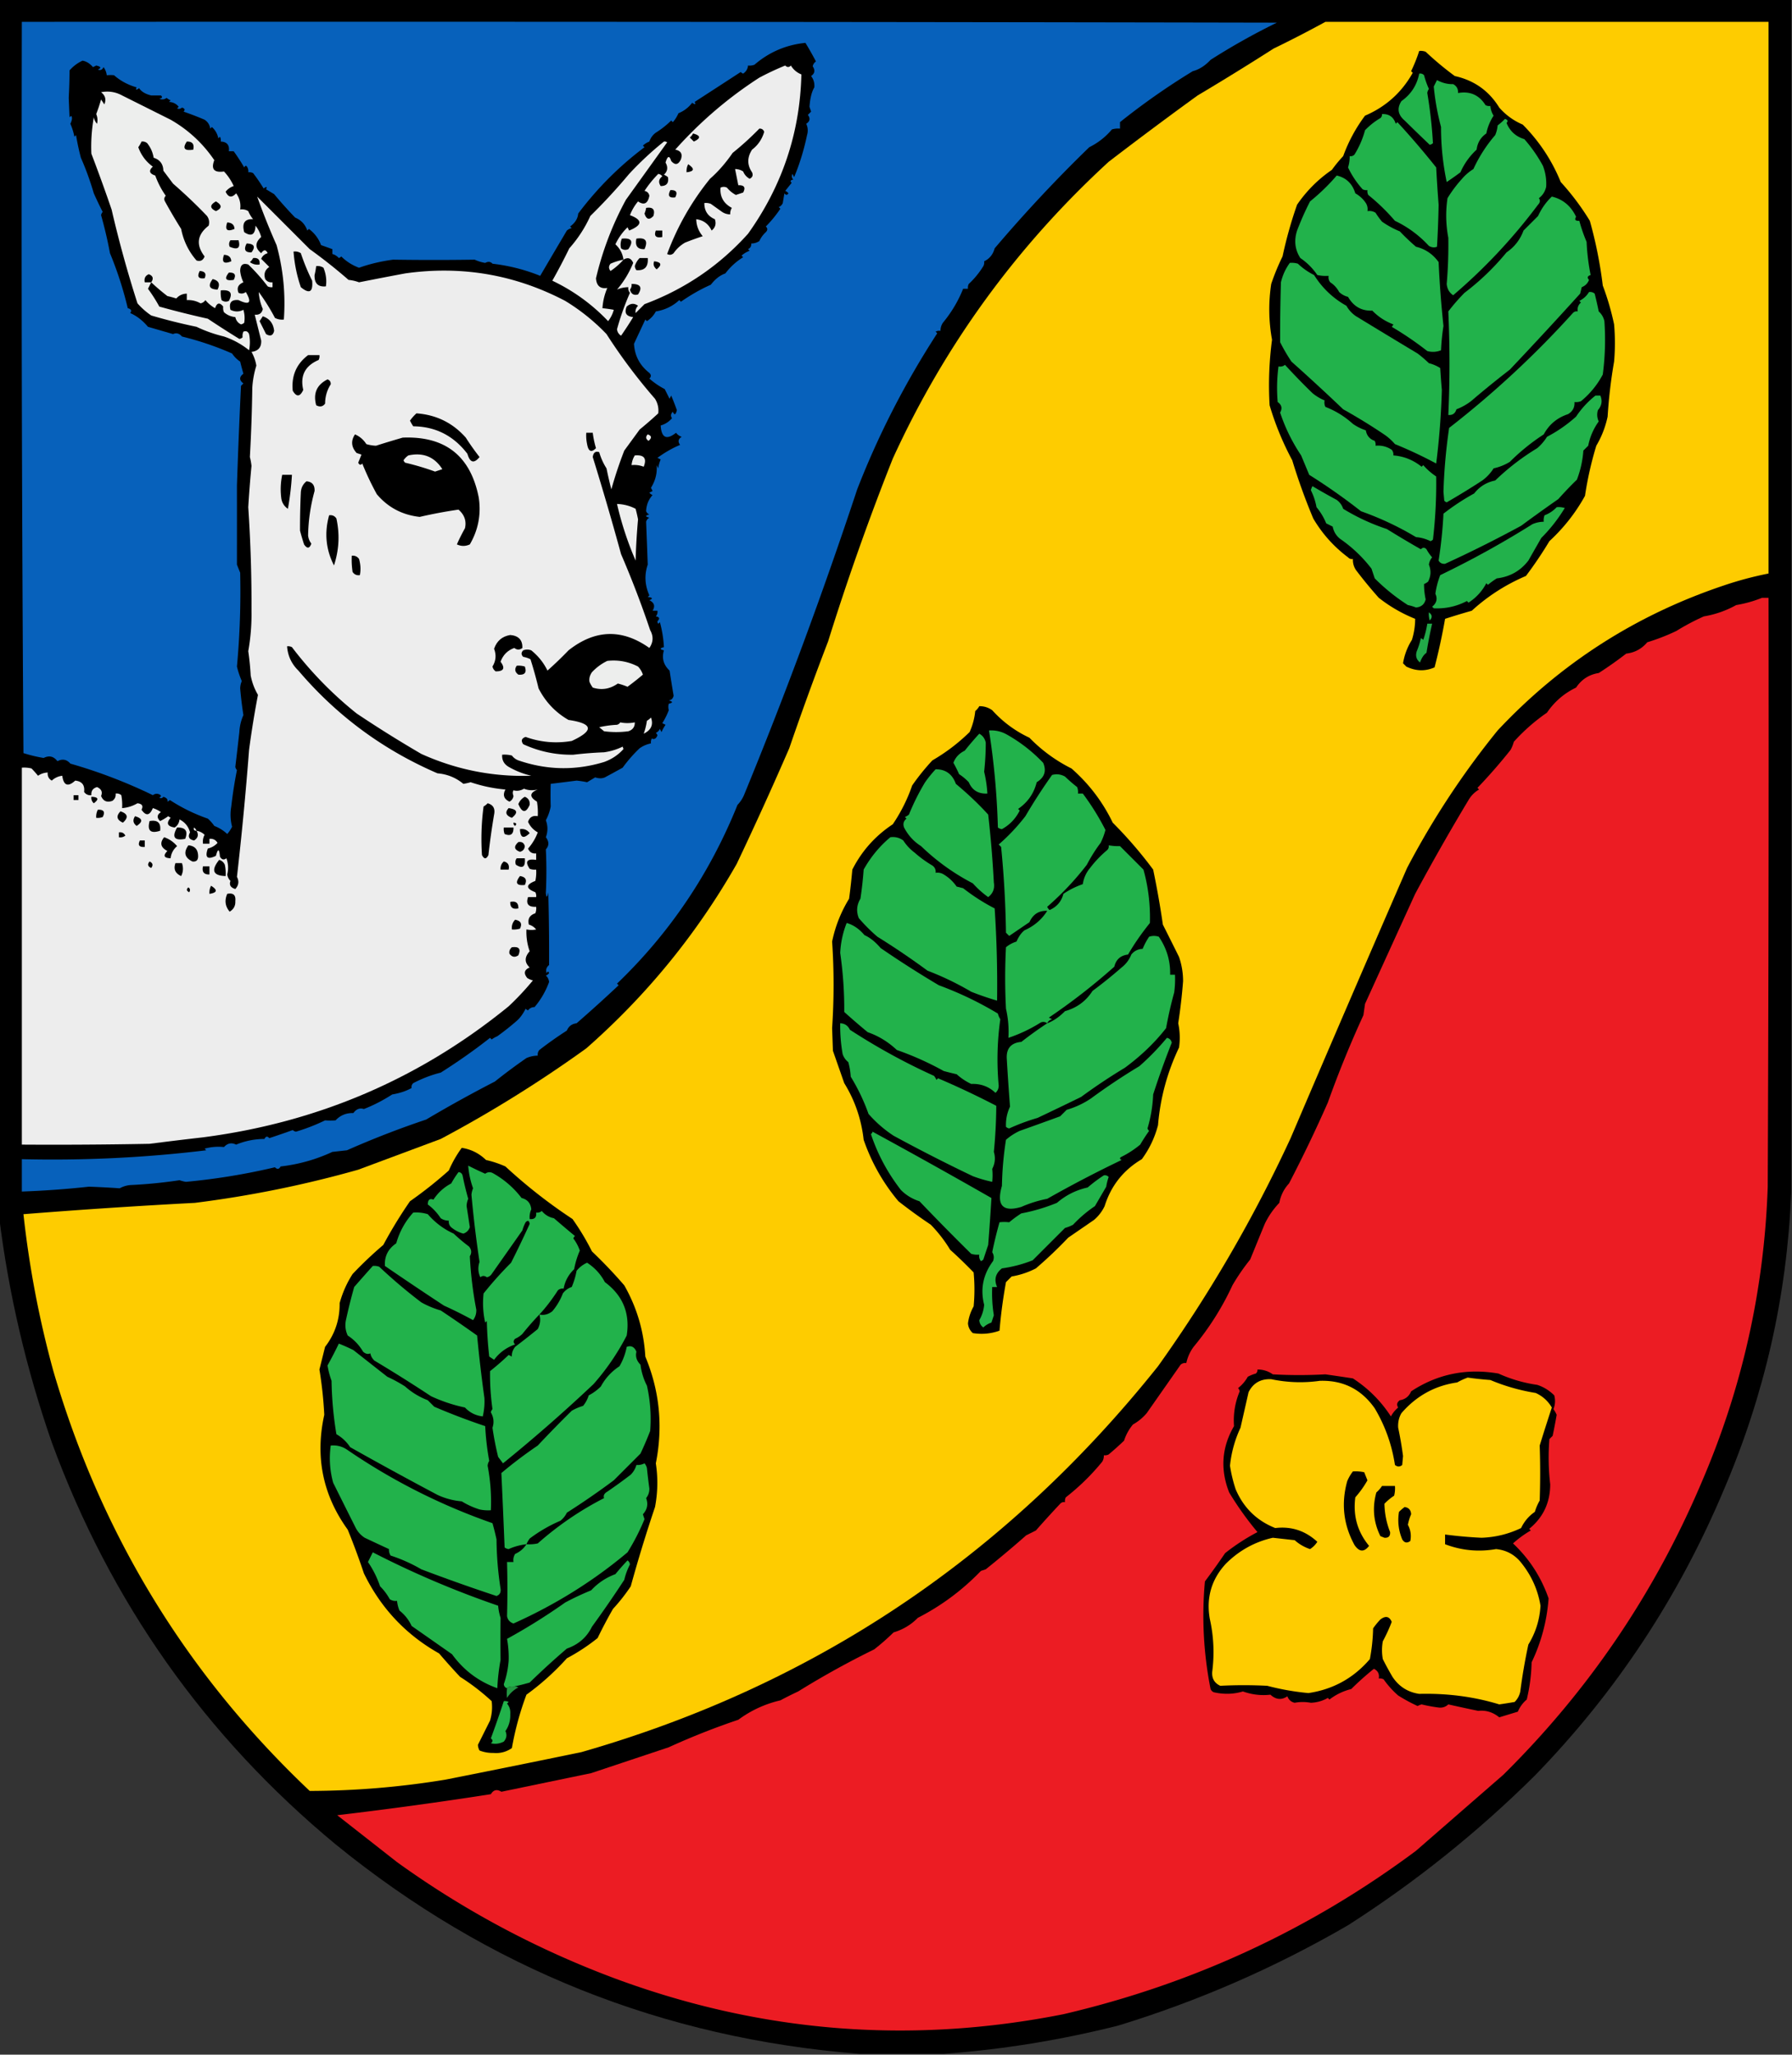 <svg xmlns="http://www.w3.org/2000/svg" width="1108" height="1270" style="shape-rendering:geometricPrecision;text-rendering:geometricPrecision;image-rendering:optimizeQuality;fill-rule:evenodd;clip-rule:evenodd"><rect width="100%" height="100%" fill="#333333" stroke="none"/><path style="opacity:1" d="M-.5-.5h1108v738c-2.61 63.457-16.45 124.457-41.5 183-27.91 66.532-66.913 125.53-117 177-35.325 35.01-73.825 65.85-115.5 92.5-44.903 26.08-92.236 46.75-142 62-35.633 8.99-71.633 14.83-108 17.5h-52c-121.696-9.61-229.696-52.77-324-129.5C126.785 1073.15 68.285 990.315 32 891.5c-15.762-45.332-26.595-91.665-32.5-139V-.5z"/><path style="opacity:1" fill="#0761bb" d="M13.5 13.5c258.667-.167 517.334 0 776 .5a413.3 413.3 0 0 0-41 23c-3.39 3.63-7.056 5.963-11 7a431.108 431.108 0 0 0-45 31.5v4a12.935 12.935 0 0 0-5 .5c-3.862 4.609-8.529 8.275-14 11-20.214 19.567-39.714 40.401-58.5 62.5-1.029 3.796-3.196 6.463-6.5 8a4.934 4.934 0 0 1-.5 3 52.34 52.34 0 0 1-9 11 4.934 4.934 0 0 0-.5 3h-3c-2.999 7.544-7.165 14.544-12.5 21-1.009 1.525-1.509 3.192-1.5 5a4.934 4.934 0 0 0-3 .5l1 1c-19.96 30.761-36.46 62.928-49.5 96.5-21.368 64.515-44.701 127.515-70 189a20.174 20.174 0 0 1-4 6c-17.019 42.307-41.852 79.141-74.5 110.5l1 1a871.547 871.547 0 0 1-26 23.5c-2.91.348-4.91 1.848-6 4.5a235.637 235.637 0 0 0-17 12c-.837 1.011-1.17 2.178-1 3.5-2.427.023-4.76.523-7 1.5a348.103 348.103 0 0 0-19.5 14.5 823.914 823.914 0 0 0-42.5 23.5 567.13 567.13 0 0 0-49 19l-9 1c-10.116 4.711-20.783 7.711-32 9-.921 1.756-2.088 1.923-3.5.5a399.763 399.763 0 0 1-55 9 21.663 21.663 0 0 1-4-1 295.57 295.57 0 0 1-30.5 3 16.767 16.767 0 0 0-6.5 2 532.298 532.298 0 0 0-19-1 562.575 562.575 0 0 1-41.5 3v-20c38.251.912 76.251-.922 114-5.5l-1-1c3.886-1.087 7.886-1.42 12-1 2.162-2.391 4.662-2.891 7.5-1.5 5.585-2.31 11.418-3.477 17.5-3.5.825-1.688 1.825-1.855 3-.5a573.235 573.235 0 0 0 14.5-5 3.943 3.943 0 0 0 2 1 118.208 118.208 0 0 0 18-7c2.211.163 4.378.163 6.5 0 2.911-3.142 6.577-4.642 11-4.5 1.751-2.479 3.918-3.312 6.5-2.5 5.868-2.281 11.702-5.281 17.5-9 4.655-.785 8.655-2.118 12-4-.219-1.175.114-2.175 1-3 5.619-2.925 11.285-5.092 17-6.5 10.931-6.927 21.098-14.094 30.5-21.5l1 1a18.08 18.08 0 0 1 3.5-2 158.38 158.38 0 0 0 12-9.5c1.971-1.686 3.805-4.186 5.5-7.5.414.457.914.791 1.5 1 1.024-1.353 2.357-2.02 4-2 3.859-4.535 6.859-9.701 9-15.5-.175-1.658-.842-2.991-2-4a4.457 4.457 0 0 0 2-1.5c-.346-1.196-.846-1.196-1.5 0-.684-1.979-.184-3.646 1.5-5 .078-14.922-.088-29.922-.5-45-.649 3.437-1.149 3.604-1.5.5.435-9.232.435-18.232 0-27 2.063-2.274 2.063-4.774 0-7.5 1.295-3.486 1.295-6.986 0-10.5a28.843 28.843 0 0 0 3-8.5 225.321 225.321 0 0 1 0-14c4.963-.605 10.296-1.271 16-2 2.148.201 4.314.534 6.5 1l5-3c2.258.753 4.258.753 6 0a776.32 776.32 0 0 0 11-6 85.018 85.018 0 0 1 10.5-12c2.156-1.509 4.49-2.509 7-3a4.934 4.934 0 0 1 .5-3c1.557.705 2.723.039 3.5-2a3.647 3.647 0 0 0-1-1.5c1.167-.5 2-1.333 2.5-2.5l1 2a29.517 29.517 0 0 1 2.5-4.5l-2-1a44.377 44.377 0 0 0 4-8c-.335-1.503-.335-2.836 0-4 2.667-.667 2.667-1.333 0-2 1.68-.347 2.68-1.347 3-3a982.905 982.905 0 0 1-2.5-15.5c-3.755-3.525-4.921-7.692-3.5-12.5-2.667-.667-2.667-1.333 0-2-.252-5.073-1.085-10.239-2.5-15.5-.889 1.388-1.389 1.222-1.5-.5 1.641-1.646 1.307-2.646-1-3 .837-1.011 1.17-2.178 1-3.5h-3c1.717-2.816 1.051-4.983-2-6.5 2.378-.974 2.044-1.641-1-2l1-1c-2.818-6.323-3.152-12.656-1-19-.307-8.556-.64-17.389-1-26.5.318-1.147.984-1.981 2-2.5-2.667-.667-2.667-1.333 0-2-.928-.388-1.595-1.055-2-2 .156-3.918 1.49-7.251 4-10a4.457 4.457 0 0 1-2-1.5l2-1-1-2c2.755-4.402 3.922-9.069 3.5-14l1 2a20.431 20.431 0 0 1 1.5-5.5l-2-1c4.592-3.363 9.259-6.03 14-8-1.491-2.022-1.158-3.688 1-5a6.978 6.978 0 0 1-3.5-2.5c-5.866 4.653-9.032 3.153-9.5-4.5 2.784-.801 5.117-2.301 7-4.5-.96-1.312-.794-2.646.5-4 .984 2.295 1.817 1.961 2.5-1a147.393 147.393 0 0 0-3.5-9l-1 2-3-6a46.578 46.578 0 0 1-9.5-6.5c1.211-1.113 1.211-2.28 0-3.5-5.921-4.63-9.087-10.63-9.5-18 2.511-5.35 4.844-10.35 7-15l1 1a15.855 15.855 0 0 0 5.5-6c5.637-.92 10.471-3.254 14.5-7l1 1c6.31-4.374 12.477-7.874 18.5-10.5 2.696-3.52 5.696-5.853 9-7a39.46 39.46 0 0 1 11-10l-1-1a15.454 15.454 0 0 1 5-3l-1-1c1.473-.71 2.14-1.876 2-3.5 1.808.009 3.475-.491 5-1.5a17.187 17.187 0 0 1 4-5.5c1.211-1.22 1.211-2.387 0-3.5a72.307 72.307 0 0 0 9-11l-1-1c1.167-.5 2-1.333 2.5-2.5l1-6c.893 1.211 1.726 1.211 2.5 0a4.457 4.457 0 0 0-2-1.5l4-5c-1.134-1.016-.801-1.683 1-2-1.017-1.049-1.184-2.216-.5-3.5l1 2c3.382-8.042 6.048-16.709 8-26 .711-2.4.544-4.732-.5-7 2.313-1.471 2.647-3.304 1-5.5l2-2-1-3c.392-5.298 1.392-9.298 3-12 .226-2.67-.441-5.004-2-7 2.297-1.58 2.631-3.58 1-6 .259-1.261.926-2.261 2-3a194.495 194.495 0 0 0-6.5-11.5c-11.927 1.197-22.427 5.697-31.5 13.5a8.435 8.435 0 0 1-4 .5c-.179 2.106-1.179 3.772-3 5a3.646 3.646 0 0 1-1.5-1A9689.362 9689.362 0 0 1 429.5 63c.84 1.666.34 1.833-1.5.5-2.29 2.967-5.124 5.133-8.5 6.5-1.015 2.265-2.182 4.099-3.5 5.5l-1-1a54.128 54.128 0 0 1-9.5 7.5c-1.922 1.42-3.255 3.253-4 5.5a12.412 12.412 0 0 0-4 2.5l1 1c-15.521 11.637-29.188 25.304-41 41-.258 3.122-1.925 5.789-5 8l1 1a6.802 6.802 0 0 0-3 1.5 7939.106 7939.106 0 0 0-16.5 28c-9.379-3.804-19.212-6.304-29.5-7.5-1.18-1.317-2.68-1.484-4.5-.5a24.49 24.49 0 0 1-6.5-2c-16.736.249-33.57.249-50.5 0-7.547 1.026-14.547 2.693-21 5-4.21-1.556-7.877-3.889-11-7a3.647 3.647 0 0 1-1.5 1 8.192 8.192 0 0 0-4-2.5v-3a931.177 931.177 0 0 0-7-2.5c-1.449-3.972-3.949-7.306-7.5-10l-1 1c-1.282-3.783-3.782-6.45-7.5-8a261.516 261.516 0 0 1-13-14.5l-5-3c.84-1.666.34-1.833-1.5-.5a103.768 103.768 0 0 0-6.5-9.5 4.934 4.934 0 0 0-3-.5 4.934 4.934 0 0 0-.5-3c-.667-1.333-1.333-1.333-2 0a122.937 122.937 0 0 0-6.5-10h-3c.481-3.85-1.186-5.85-5-6a4.934 4.934 0 0 0-.5-3l-1 1c-.561-2.79-1.894-5.123-4-7l-1 1c-.346-2.348-1.513-4.181-3.5-5.5a197.035 197.035 0 0 0-13-5c1.104-1.131.771-1.965-1-2.5-.951.826-1.951.992-3 .5l1-1c-1.526-1.887-3.526-2.887-6-3l1-1a9.465 9.465 0 0 1-2.5-1.5c-1.388 1.054-2.888 1.22-4.5.5 1.801-.317 2.134-.984 1-2h-6c-3.554-.846-6.054-2.346-7.5-4.5-1.84 1.333-2.34 1.166-1.5-.5-5.3-1.476-9.966-3.976-14-7.5-1.403-.14-2.903-.14-4.5 0-.216-1.884-.883-3.55-2-5-.725 1.658-1.892 2.158-3.5 1.5 2.295-.984 1.961-1.817-1-2.5l-2 1c-2.027-2.324-4.194-3.657-6.5-4-3.06 1.427-5.727 3.427-8 6a339.287 339.287 0 0 1-.5 17l.5 12c1.018-1.206 1.518-.873 1.5 1a10.313 10.313 0 0 1-1 3 37.148 37.148 0 0 1 2.5 8l1-1a161.16 161.16 0 0 0 3 14c3.03 6.817 5.696 14.15 8 22a259.354 259.354 0 0 0 5.5 11.5 3.942 3.942 0 0 0-1 2 258.628 258.628 0 0 1 5.5 23.5c4.529 10.935 8.195 22.268 11 34 2.109.535 2.609 1.535 1.5 3 4.025 1.756 7.692 4.59 11 8.5l15.5 4.5c2.031-.935 3.864-.435 5.5 1.5a188.482 188.482 0 0 1 31 10.5c1.333 2 3 3.667 5 5a167.912 167.912 0 0 0 2 7.5c-2.667 2-2.667 4 0 6l-1.5 1.5a4521.5 4521.5 0 0 0-2.5 61.5c.014 16.309.014 32.642 0 49l2 5c.44 19.552-.227 38.886-2 58a57.386 57.386 0 0 0 3 9c-.616 1.4-.949 2.9-1 4.5a233.163 233.163 0 0 0 2 16.5 29.271 29.271 0 0 0-2.5 10.5c-.806 7.182-1.64 14.349-2.5 21.5a3.943 3.943 0 0 0 1 2 269.241 269.241 0 0 0-3.5 22.5 29.13 29.13 0 0 0 .5 12.5 19.953 19.953 0 0 1-3 4.5 24.901 24.901 0 0 0-8-5 25.513 25.513 0 0 0-4-4.5c-8.206-2.822-16.039-6.656-23.5-11.5a3.647 3.647 0 0 1-1.5 1c.391-1.391-.442-2.391-2.5-3-.718.951-1.55 1.117-2.5.5 1.333-.667 1.333-1.333 0-2-1.399-.595-2.732-.428-4 .5a315.336 315.336 0 0 0-51-19.5c-2.239-2.614-4.905-3.114-8-1.5-2.28-3.038-5.113-3.705-8.5-2-4.084-.656-8.25-1.656-12.5-3-1-150.665-1.333-301.332-1-452z"/><path style="opacity:1" fill="#fecc00" d="M819.5 13.5h274v341a217.562 217.562 0 0 0-28 7.5c-54.17 18.221-100.668 48.055-139.5 89.5a511.257 511.257 0 0 0-56 85 25410.516 25410.516 0 0 0-72 167c-23.001 49.689-50.334 96.689-82 141-94.055 117.847-212.888 197.35-356.5 238.5a9573.433 9573.433 0 0 1-84 17 524.316 524.316 0 0 1-84 7C115.402 1035.02 62.57 948.52 33 847.5a619.004 619.004 0 0 1-18.5-97 3947.824 3947.824 0 0 1 106-7 682.248 682.248 0 0 0 101-20.5l51-19a780.972 780.972 0 0 0 90-56c37.413-32.862 68.413-70.862 93-114a2307.229 2307.229 0 0 0 32.5-71.5 1926.72 1926.72 0 0 1 24-66 1597.94 1597.94 0 0 1 40-113c32.032-70.063 76.532-131.229 133.5-183.5a2513.628 2513.628 0 0 1 55-41 1723.259 1723.259 0 0 0 47-29 723.148 723.148 0 0 0 32-16.5z"/><path style="opacity:1" d="M877.5 31.5a8.435 8.435 0 0 1 4 .5 192.275 192.275 0 0 0 18 15c11.976 2.658 21.143 9.158 27.5 19.5A39.808 39.808 0 0 0 941.5 77c10.229 10.304 18.062 22.137 23.5 35.5a155.834 155.834 0 0 1 18 24 265.533 265.533 0 0 1 8 40 164.29 164.29 0 0 1 7 24c.667 7.667.667 15.333 0 23a310.688 310.688 0 0 0-4 34c-1.359 6.416-3.693 12.416-7 18a214.935 214.935 0 0 0-7 31c-5.78 10.459-13.113 19.792-22 28a247.694 247.694 0 0 1-14.5 21.5c-12.436 5.295-23.603 12.461-33.5 21.5a477.678 477.678 0 0 0-16.5 5 384.492 384.492 0 0 1-6.5 30c-5.771 2.549-11.604 2.382-17.5-.5l-2-2a38.506 38.506 0 0 1 5.5-14.5c1.326-4.284 1.992-8.617 2-13a91.099 91.099 0 0 1-22.5-13 284.272 284.272 0 0 1-14-17c-1.446-2.118-2.113-4.451-2-7-1.175.219-2.175-.114-3-1-8.785-6.584-15.952-14.584-21.5-24a374.112 374.112 0 0 1-13-36 179.31 179.31 0 0 1-14-34 212.044 212.044 0 0 1 1.5-40.5c-2.093-11.488-2.259-22.988-.5-34.5a140.925 140.925 0 0 1 7-17c2.41-11.185 5.41-21.851 9-32 5.848-8.514 13.014-15.681 21.5-21.5a84.837 84.837 0 0 1 7-8.5 96.425 96.425 0 0 1 13.5-25c12.849-5.503 22.682-14.336 29.5-26.5l-1-1a95.665 95.665 0 0 0 5-12.5z"/><path style="opacity:1" fill="#ededed" d="M385.5 160.5c-.504-3.699-2.17-6.865-5-9.5 1.948-4.072 4.448-7.572 7.5-10.5l1 2c8.276-3.361 8.443-6.528.5-9.5a29.935 29.935 0 0 1 5-8.5c3.725 2.534 6.058 1.368 7-3.5-.32-1.653-1.32-2.653-3-3a65.45 65.45 0 0 1 8.5-10.5c1.059.13 1.892.63 2.5 1.5-2.198 1.67-2.532 3.67-1 6 3.635.025 5.135-1.809 4.5-5.5a9.454 9.454 0 0 0-2.5-1.5c2.316-2.152 2.65-4.652 1-7.5 1.23-4.215 2.397-4.548 3.5-1 2.402 2.758 4.402 2.425 6-1 1.163-3.327-.003-5.327-3.5-6 15.421-17.268 32.754-32.101 52-44.5a174.747 174.747 0 0 1 16-7.5c1.22 1.211 2.387 1.211 3.5 0 1.555 2.555 3.722 4.388 6.5 5.5-.863 36.089-11.863 68.922-33 98.5-17.734 19.708-39.068 34.208-64 43.5l-5.5 5.5c-.265-1.663.235-3.163 1.5-4.5-2.342-1.745-4.675-1.579-7 .5-1.636 3.885-.303 6.052 4 6.5a208.709 208.709 0 0 1-7.5 11.5c-1.464-.959-2.297-2.292-2.5-4a164.223 164.223 0 0 1 8-22.5c-.837-1.011-1.17-2.178-1-3.5-2.585.068-4.918.568-7 1.5 4.209-4.908 7.542-10.408 10-16.5-1.295-2.987-3.295-3.654-6-2z"/><path style="opacity:1" fill="#22b24b" d="M877.5 45.5c1.175-.219 2.175.114 3 1a55.03 55.03 0 0 0 3 8.5 4.932 4.932 0 0 0-1 2.5 283.729 283.729 0 0 1 3.5 31 3.942 3.942 0 0 1-2 1 1246.564 1246.564 0 0 1-15.5-15c-4.176-3.532-4.843-7.532-2-12 5.935-4.204 9.601-9.87 11-17zM888.5 49.5c3.261 1.778 6.594 2.61 10 2.5 2.177 1.186 3.177 3.02 3 5.5 7.422-1.286 13.089 1.214 17 7.5.948.483 1.948.65 3 .5a13.142 13.142 0 0 0 2 6 30.95 30.95 0 0 0-4.5 11c-3.474 2.39-5.474 5.723-6 10-4.326 3.997-7.66 8.664-10 14a182.103 182.103 0 0 1-8.5 6 162.328 162.328 0 0 1-3.5-34 152.313 152.313 0 0 1-4.5-25l2-4z"/><path style="opacity:1" fill="#edeeed" d="m93.5 174.5-2 4a94.037 94.037 0 0 1 7 11 577.03 577.03 0 0 0 30 7.5 597.004 597.004 0 0 0 19.5 12.5 3.943 3.943 0 0 0 2-1c-.148-1.325.018-2.492.5-3.5 1.608-.658 2.775-.158 3.5 1.5a25.238 25.238 0 0 1 0 10 50.326 50.326 0 0 0-15.5-8.5 85.7 85.7 0 0 1-17-6 352.951 352.951 0 0 1-28-7 45.24 45.24 0 0 1-8.5-7.5 716.559 716.559 0 0 1-16-58A1047.256 1047.256 0 0 0 56.5 95c-.333-7.25.167-14.75 1.5-22.5.29 1.544.956 2.877 2 4 .498-2.027.331-4.027-.5-6a113.069 113.069 0 0 0 3-9l2 3c1.299-2.934.632-5.434-2-7.5 4.572-.887 8.905-.22 13 2l30 15c10.908 6.24 19.908 14.573 27 25-2.136 5.544-.136 7.877 6 7a33.016 33.016 0 0 1 6 9c-2.055.687-3.721 1.854-5 3.5 1.663 3.581 3.829 3.914 6.5 1 2.164 2.947 2.998 6.281 2.5 10 1.788-.285 3.455.048 5 1a18.924 18.924 0 0 0 3 5c-5.175-.266-7.009 2.401-5.5 8 4.417 2.953 6.75 1.62 7-4a19.215 19.215 0 0 1 3.5 7c-3.908 3.462-3.908 6.795 0 10 1.573-2.336 2.906-2.336 4 0-1.935.568-3.268 1.735-4 3.5l5 5c-2.704 1.829-3.537 4.329-2.5 7.5 1.11 1.537 2.61 2.203 4.5 2v3a4.934 4.934 0 0 1-3-.5 115.634 115.634 0 0 0-12-13.5c-3.285-1.072-4.951.262-5 4 .261 2.45.928 4.783 2 7-3.244 1.345-4.244 3.512-3 6.5 1.612.72 3.112.554 4.5-.5 3.869 6.63 2.369 8.297-4.5 5-4.408-.423-6.075 1.577-5 6 2.667 1.333 5.333 1.333 8 0 .763 2.641.93 5.308.5 8a3.943 3.943 0 0 1-2 1c-1.867-.877-3.034-2.377-3.5-4.5-2.677-.249-5.01-1.249-7-3-.482-1.008-.648-2.175-.5-3.5-2.19-2.749-3.857-2.415-5 1a21.53 21.53 0 0 1-6-5c-.739 1.074-1.739 1.741-3 2-2.639-1.494-5.472-2.161-8.5-2v-4c-2.639.071-4.806 1.071-6.5 3a66.87 66.87 0 0 0-5.5-1.5 132.93 132.93 0 0 1-10-8.5z"/><path style="opacity:1" fill="#22b24b" d="M854.5 70.5c4.328-.178 7.162 1.822 8.5 6l1-1c8.063 8.703 16.063 18.036 24 28 .402 7.673.902 15.34 1.5 23a621.627 621.627 0 0 1-1 26c-1.564.686-3.231.519-5-.5-6.037-6.546-13.037-11.713-21-15.5a124.662 124.662 0 0 0-16.5-16 4.934 4.934 0 0 1-.5-3 4.934 4.934 0 0 1-3-.5c-3.711-4.138-6.711-8.638-9-13.5a21.334 21.334 0 0 0 1-7c1.175.219 2.175-.114 3-1a56.177 56.177 0 0 0 6.5-15c2.876-2.987 6.042-5.487 9.5-7.5.752-.67 1.086-1.504 1-2.5zM930.5 73.5c1.733.508 2.066 1.341 1 2.5 2.091 5.093 5.758 8.426 11 10a89.576 89.576 0 0 1 11.5 16.5c1.622 4.221 2.288 8.554 2 13-.683 2.924-2.183 5.258-4.5 7 .96 1.312.794 2.646-.5 4-15.503 20.715-33.003 39.381-52.5 56-2.395-1.623-3.728-3.956-4-7a281.062 281.062 0 0 0 1-28.5c-1.554-8.237-1.72-16.403-.5-24.5a78.861 78.861 0 0 1 9-12 29.964 29.964 0 0 1 7-6c3.548-7.694 8.048-14.694 13.5-21a20.204 20.204 0 0 0 1.5-6 32.58 32.58 0 0 0 4.5-4z"/><path style="opacity:1" d="M469.5 79.5c1.495-.085 2.495.582 3 2-1.33 4.548-3.83 8.214-7.5 11-3.092 4.834-3.092 9.5 0 14 .783 1.819.283 3.152-1.5 4-1.861-1.028-3.195-2.528-4-4.5-1.525-1.009-3.192-1.509-5-1.5l2 10c3.661-.15 4.661 1.35 3 4.5l-4.5 1.5a17.712 17.712 0 0 1-5.5-4.5c-1.333-.667-2.667-.667-4 0-.458 5.574 1.876 9.74 7 12.5a6.846 6.846 0 0 0-1 4c-1.808.009-3.475-.491-5-1.5l-7-5a8.43 8.43 0 0 0-4-.5c-.056 4.778 2.111 8.111 6.5 10 .969 2.828.303 5.162-2 7-1.922-4.097-5.088-6.43-9.5-7 .076 3.933 1.409 7.433 4 10.5a176.398 176.398 0 0 0-11 4c-2.837 1.672-5.17 3.839-7 6.5-1.223 1.114-2.556 1.281-4 .5 6.277-16.947 15.111-32.447 26.5-46.5 4.997-4.375 9.663-9.709 14-16a179.74 179.74 0 0 0 16.5-15zM428.5 82.5c4.802 1.286 4.969 2.953.5 5l-2.5-2.5c.881-.708 1.547-1.542 2-2.5zM87.5 87.5c1.322-.17 2.489.163 3.5 1 2.122 2.637 3.455 5.637 4 9 3.895 1.23 5.895 3.897 6 8l6 8c7.655 6.671 14.655 13.338 21 20 1.301 1.865 1.635 3.865 1 6-7.133 5.525-7.966 11.858-2.5 19-.927 2.446-2.594 3.279-5 2.5-4.874-5.597-8.041-12.097-9.5-19.5a342.744 342.744 0 0 1-10-17c-.684-1.284-.517-2.451.5-3.5a51.37 51.37 0 0 1-6.5-12.5c-3.69-1.175-4.19-3.008-1.5-5.5-4.188-3.014-7.188-7.014-9-12a18.492 18.492 0 0 0 2-3.5zM115.5 87.5c3.41-.116 4.744 1.55 4 5-5.479.89-6.812-.777-4-5z"/><path style="opacity:1" fill="#edeeed" d="M410.5 87.5a2.427 2.427 0 0 1 2 .5c-8.492 11.827-16.992 23.661-25.5 35.5a194.41 194.41 0 0 0-18.5 48.5c.313 4.661 2.646 6.661 7 6a37.543 37.543 0 0 0-3 12.5c2.637.273 4.97.606 7 1a19.215 19.215 0 0 1-3.5 7c-9.961-10.462-21.461-18.796-34.5-25a359.335 359.335 0 0 0 10.5-20 79.019 79.019 0 0 0 13-20 360.836 360.836 0 0 0 24-26c6.762-7.267 13.928-13.934 21.5-20z"/><path style="opacity:1" d="M425.5 101.5c4.172 2.785 3.839 4.452-1 5-.134-1.792.199-3.458 1-5z"/><path style="opacity:1" fill="#22b24b" d="M826.5 108.5c5.842 1.337 9.675 5.003 11.5 11 2.67 1.505 4.836 3.505 6.5 6 .952 1.545 1.285 3.212 1 5 1.788-.285 3.455.048 5 1a51.064 51.064 0 0 0 4 5.5 55.374 55.374 0 0 0 11 6 135.23 135.23 0 0 0 10 9.5c5.828 1.444 10.495 4.611 14 9.5a657.467 657.467 0 0 0 3 39.5 132.136 132.136 0 0 0-1.5 15c-2.737 1.11-5.571 1.277-8.5.5a201.467 201.467 0 0 0-22-15 3.647 3.647 0 0 0 1-1.5 34.92 34.92 0 0 1-13-8.5c-6.592.278-11.592-2.556-15-8.5-2.114-.534-3.948-1.534-5.5-3a15.855 15.855 0 0 0-5.5-6c-.929-1.189-1.262-2.522-1-4a24.935 24.935 0 0 1-7-.5 39.314 39.314 0 0 0-10.5-10.5c-3.341-5.204-4.008-10.871-2-17a175.758 175.758 0 0 1 8-18c6.057-4.892 11.557-10.226 16.5-16z"/><path style="opacity:1" d="M414.5 117.5c3.661-.15 4.661 1.35 3 4.5-3.832.514-4.832-.986-3-4.5z"/><path style="opacity:1" fill="#ededed" d="M121.5 513.5c1.923.295 3.59 1.128 5 2.5-.906 1.699-1.239 3.533-1 5.5h4v-3c2.216-.225 3.883.608 5 2.5-1.589 1.745-3.589 2.912-6 3.5-1.934 5.567-.268 7.067 5 4.5 1.239-4.665 2.072-4.498 2.5.5 1.079 1.894 2.413 2.227 4 1 1.19 3.349 1.357 6.682.5 10a6.895 6.895 0 0 0 2 4c-.912 2.488.088 4.155 3 5 2.092-2.289 2.426-4.789 1-7.5 2.934-25.495 5.434-51.662 7.5-78.5a602.687 602.687 0 0 1 5.5-34c-2.181-3.706-3.681-7.706-4.5-12-.271-5.03-.771-10.03-1.5-15a129.103 129.103 0 0 0 2-25 892.582 892.582 0 0 0-2-64 702.647 702.647 0 0 1 2-25.5 36.861 36.861 0 0 0-1-5.5c.8-14.308 1.3-28.641 1.5-43a58.46 58.46 0 0 1 2.5-13.5 25.89 25.89 0 0 0-3-8.5c4.187-.517 6.187-2.851 6-7a10680.8 10680.8 0 0 1-4-16c2.733.304 4.399-.863 5-3.5-1.482-3.425-2.316-6.925-2.5-10.5a125.977 125.977 0 0 1 10 16c1.699.906 3.533 1.239 5.5 1 1.137-15.627-.363-30.96-4.5-46a427.026 427.026 0 0 1-12-30l32.5 32.5a327.51 327.51 0 0 1 24 19 26.67 26.67 0 0 1 6.5 1.5 2444.58 2444.58 0 0 1 28.5-5.5c34.968-4.938 67.968.729 99 17a125.256 125.256 0 0 1 25.5 20.5 341.43 341.43 0 0 0 30 40c1.721 2.815 2.388 5.815 2 9a257.432 257.432 0 0 1-11.5 10l-9.5 13a252.92 252.92 0 0 0-8 24 269.937 269.937 0 0 1-3-13 37.653 37.653 0 0 1-4.5-10c-2.265-.781-3.599.219-4 3a1868.04 1868.04 0 0 1 17.5 60 609.669 609.669 0 0 1 18 47c2.13 3.774 1.963 7.441-.5 11-16.908-11.968-33.575-11.468-50 1.5a230.674 230.674 0 0 1-13 12.5c-2.374-4.88-5.707-9.047-10-12.5-1.667-.667-3.333-.667-5 0-1.333 1.333-1.333 2.667 0 4 1.601.273 3.101.773 4.5 1.5a259.611 259.611 0 0 1 5 18c4.284 8.37 10.45 14.87 18.5 19.5 15.27 2.222 15.936 6.556 2 13-9.742 1.658-19.242.824-28.5-2.5-2.5.833-3 2.333-1.5 4.5 9.82 4.514 20.154 6.68 31 6.5a237.946 237.946 0 0 1 19-1.5 38.354 38.354 0 0 0 11.5-3.5l.5 1.5c-3.282 3.648-7.282 6.315-12 8-17.701 5.391-35.367 5.057-53-1a8.905 8.905 0 0 1-4-3 18.453 18.453 0 0 0-6-.5c-.231 3.285 1.103 5.785 4 7.5a51.347 51.347 0 0 0 14 5.5c-23.66.777-46.326-3.723-68-13.5a753.589 753.589 0 0 1-40-25 232.91 232.91 0 0 1-40-41 4.934 4.934 0 0 0-3-.5c.446 5.892 2.78 10.892 7 15 23.671 27.825 52.338 48.992 86 63.5 6.059.516 11.393 2.683 16 6.5a35.193 35.193 0 0 0 4.5-1 91.885 91.885 0 0 0 21.5 4.5c-1.788 3.406-.955 5.906 2.5 7.5 1.397-.726 2.231-1.893 2.5-3.5-.579-1.446-.579-2.613 0-3.5 2.14.606 4.307.273 6.5-1 2.58 1.068 5.413 1.235 8.5.5-5.134 2.061-5.301 4.561-.5 7.5.498 2.982.665 5.982.5 9-3.071-.575-5.071.591-6 3.5 1.301 2.816 3.301 4.983 6 6.5a31.68 31.68 0 0 1-6 10c.921 2.256 2.588 3.256 5 3v4c-5.709-.822-7.043 1.011-4 5.5a8.43 8.43 0 0 0 4 .5 24.935 24.935 0 0 1-.5 7c-6 2.333-6 4.667 0 7 .483.948.649 1.948.5 3h-5c-1.453 4.234.213 6.234 5 6a8.43 8.43 0 0 1-.5 4c-3.528 1.173-4.861 3.506-4 7 1.845.55 3.345 1.55 4.5 3-1.826.42-3.826.42-6 0-.189 4.661.478 9.161 2 13.5-3.265 3.605-3.265 6.939 0 10-3.361 1.426-3.861 3.593-1.5 6.5a11.333 11.333 0 0 0 3.5 1.5 170.272 170.272 0 0 1-15 16c-54.986 44.803-117.986 71.803-189 81a2503.906 2503.906 0 0 0-33 4c-26.331.5-52.665.667-79 .5v-233a18.452 18.452 0 0 1 6 .5 64.489 64.489 0 0 1 4 4.5c1.823-1.247 3.823-1.914 6-2-.21 2.214.624 3.881 2.5 5 1.86-1.701 4.027-2.701 6.5-3 .837 6.088 3.503 7.088 8 3 4.197.426 6.03 2.76 5.5 7 1.11 1.537 2.61 2.203 4.5 2-.223-2.614.944-4.281 3.5-5 2.692 1.202 3.526 3.036 2.5 5.5 1.32 3.206 3.653 4.206 7 3 1.537-1.11 2.204-2.61 2-4.5 1.322-.17 2.489.163 3.5 1 .497 2.646.664 5.313.5 8 3.375-.267 6.542-1.267 9.5-3 2.887.344 3.72 1.677 2.5 4 2.728 4.011 5.06 3.677 7-1a16.08 16.08 0 0 1 5 2.5c-2.482 1.594-2.648 3.428-.5 5.5a30.383 30.383 0 0 0 5-3l1.5 1c-2.859 3.298-2.026 5.298 2.5 6 1.755-1.17 2.755-2.837 3-5 3.343 1.672 5.509 4.339 6.5 8-1.478 2.712-.644 4.379 2.5 5 2.465-1.554 2.965-3.554 1.5-6z"/><path style="opacity:1" fill="#22b24b" d="M959.5 121.5c6.826 1.633 11.826 5.799 15 12.5-1.109 1.813-.442 2.646 2 2.5a99.737 99.737 0 0 0 4.5 13 134.258 134.258 0 0 0 2.5 20.5c-1.981.605-2.315 1.605-1 3-.833 2.167-2.333 3.667-4.5 4.5l-1 4a2846.34 2846.34 0 0 1-43.5 47 603.392 603.392 0 0 0-24 19.5 35.983 35.983 0 0 1-9 5c-.719 2.556-2.386 3.723-5 3.5.971-20.901.971-42.234 0-64a119.856 119.856 0 0 1 10-11.5c9.579-7.243 18.246-15.577 26-25 4.909-3.351 8.409-7.851 10.5-13.5l9-9c2.131-4.632 4.964-8.632 8.5-12z"/><path style="opacity:1" d="M133.5 124.5c3.884 2.232 3.884 4.232 0 6-3.859-1.822-3.859-3.822 0-6zM399.5 128.5c4.177-.658 5.677 1.008 4.5 5-2.514 2.677-4.347 2.177-5.5-1.5a14.093 14.093 0 0 0 1-3.5zM140.5 137.5c2.872.135 4.372 1.469 4.5 4-4.585 1.913-6.085.579-4.5-4zM405.5 142.5h4v4c-3.94.734-5.273-.599-4-4zM384.5 147.5c6.055-.558 7.388 1.609 4 6.5-1.612.72-3.112.554-4.5-.5-.49-2.045-.323-4.045.5-6zM393.5 147.5c5.658-.821 7.325 1.346 5 6.5-4.306.172-5.973-1.994-5-6.5zM142.5 148.5h5c1.318 4.84-.516 6.174-5.5 4-.579-1.428-.412-2.762.5-4zM152.5 150.5c4.658.153 5.658 1.986 3 5.5-3.963.118-4.963-1.716-3-5.5zM181.5 155.5c1.644-.214 3.144.12 4.5 1a131.883 131.883 0 0 0 7 17c.624 7.071-1.71 8.405-7 4a86.825 86.825 0 0 1-4.5-22zM138.5 157.5c2.872.135 4.372 1.469 4.5 4-4.585 1.913-6.085.579-4.5-4zM156.5 159.5c3-.333 4.333 1 4 4-2.25.319-4.25-.181-6-1.5.881-.708 1.547-1.542 2-2.5zM395.5 159.5h5c.437 5.377-1.897 7.877-7 7.5a4.933 4.933 0 0 1-1-2.5 11.948 11.948 0 0 1 3-5z"/><path style="opacity:1" fill="#edeeed" d="M385.5 160.5a40.549 40.549 0 0 1-8 7c-1.247-1.506-1.247-3.006 0-4.5a37.668 37.668 0 0 1 8-2.5z"/><path style="opacity:1" d="M404.5 161.5c4.461.548 4.961 2.215 1.5 5-1.808-1.533-2.308-3.2-1.5-5z"/><path style="opacity:1" fill="#22b24b" d="M797.5 162.5a12.93 12.93 0 0 1 5 .5 41.552 41.552 0 0 0 10 7c5.082 8.084 11.749 14.418 20 19a18.68 18.68 0 0 0 6 6.5 5945.904 5945.904 0 0 0 38 23 75.918 75.918 0 0 1 7 6 23.411 23.411 0 0 1 7 3c.279 4.599.613 9.099 1 13.5a464.64 464.64 0 0 1-3.5 45.5c-8.099-4.358-16.599-8.358-25.5-12a34.534 34.534 0 0 0-6-5.5 351.09 351.09 0 0 0-26-16 1332.443 1332.443 0 0 0-32-29.5 114.713 114.713 0 0 1-7-12c-.032-12.263.135-24.597.5-37 1.052-4.432 2.885-8.432 5.5-12z"/><path style="opacity:1" d="M195.5 164.5c1.644-.214 3.144.12 4.5 1 1.576 3.831 2.076 7.665 1.5 11.5-4.845.491-7.178-1.842-7-7a47.499 47.499 0 0 0 1-5.5zM123.5 167.5c3.264.226 4.264 1.726 3 4.5-3.793.487-4.793-1.013-3-4.5zM141.5 168.5c3.661-.15 4.661 1.35 3 4.5-4.997.787-5.997-.713-3-4.5zM93.5 174.5h-4c-.49-2.448.343-4.115 2.5-5 2.61 1 3.11 2.667 1.5 5zM131.5 172.5c3.764.885 4.764 3.052 3 6.5-5.118-.176-6.118-2.342-3-6.5zM390.5 175.5c5.516-.027 6.849 2.14 4 6.5-2.612.741-4.278-.259-5-3 .837-1.011 1.17-2.178 1-3.5zM136.5 179.5c5.965-.572 7.631 1.595 5 6.5-1.612.72-3.112.554-4.5-.5a18.453 18.453 0 0 1-.5-6z"/><path style="opacity:1" fill="#22b24b" d="M982.5 180.5c1.322-.17 2.489.163 3.5 1a250.94 250.94 0 0 1 2.5 11c1.797 1.631 2.964 3.631 3.5 6a162.756 162.756 0 0 1-1 33c-3.368 6.374-7.868 11.874-13.5 16.5a8.43 8.43 0 0 1-4 .5c.231 3.285-1.103 5.785-4 7.5-6.71 2.218-11.71 6.385-15 12.5a130.16 130.16 0 0 0-21 17 32.473 32.473 0 0 1-10 4 27.393 27.393 0 0 1-7 7.5 467.047 467.047 0 0 1-22 13.5 3.647 3.647 0 0 1-1.5-1l-.5-5.5a342.491 342.491 0 0 1 3.5-39.5c27.671-21.511 53.171-45.177 76.5-71 .825-.886 1.825-1.219 3-1-.322-2.222.345-4.056 2-5.5l-1-1c2.545-1.275 4.545-3.108 6-5.5z"/><path style="opacity:1" d="M162.5 195.5c4.179 1.422 6.512 4.422 7 9-.688 2.927-2.355 3.594-5 2l-4-8a185.977 185.977 0 0 0 2-3zM190.5 219.5h7a4.934 4.934 0 0 1-.5 3c-8.374 3.582-11.54 9.749-9.5 18.5-1.999 4.347-4.166 4.514-6.5.5-.885-9.216 2.281-16.55 9.5-22z"/><path style="opacity:1" fill="#22b24b" d="M794.5 225.5a418.271 418.271 0 0 0 17 17.5 29.828 29.828 0 0 0 7.5 4.5c-.263 1.451-.096 2.784.5 4 6.281 2.436 11.947 5.936 17 10.5a31.041 31.041 0 0 0 8 4c.548 3.265 2.381 5.432 5.5 6.5.483.948.649 1.948.5 3 3.631-.34 6.964.494 10 2.5.837 1.011 1.17 2.178 1 3.5 6.506.498 12.339 2.831 17.5 7l1-1a39.806 39.806 0 0 0 8 7c.187 13.03-.479 26.03-2 39a3.647 3.647 0 0 1-1.5 1c-2.952-1.439-5.952-2.272-9-2.5-10.59-6.379-21.923-11.712-34-16a371.83 371.83 0 0 0-32-22.5c-1.67-4.005-3.336-8.005-5-12-5.567-8.3-9.901-17.134-13-26.5 1.483-2.573.983-4.74-1.5-6.5a100.834 100.834 0 0 1 .5-22c1.599.268 2.932-.066 4-1z"/><path style="opacity:1" d="M202.5 234.5c1.38.462 2.047 1.462 2 3-2.309 3.612-3.476 7.612-3.5 12-1.394 1.902-3.227 2.235-5.5 1-1.992-7.34.341-12.673 7-16z"/><path style="opacity:1" fill="#22b24b" d="M986.5 244.5h3c1.381 3.265.881 6.265-1.5 9-.711 2.399-.544 4.732.5 7-3.256 4.513-5.422 9.513-6.5 15l-3 3a62.196 62.196 0 0 1-4 18c-3.563 3.414-7.396 7.414-11.5 12a1037.31 1037.31 0 0 0-23 16.5 771.904 771.904 0 0 1-47 23.5c-1.819.158-3.152-.509-4-2a274.638 274.638 0 0 0 3-29 143.086 143.086 0 0 1 19-12.5c3.334-4.256 7.667-6.922 13-8a147.174 147.174 0 0 1 26-20 29.964 29.964 0 0 0 6-7 87.617 87.617 0 0 0 18-12.5c3.335-5 7.335-9.333 12-13z"/><path style="opacity:1" d="M257.5 255.5c12.264.882 22.431 5.882 30.5 15a150.853 150.853 0 0 0 8.5 12c-3.416 4.189-5.916 3.522-7.5-2-8.565-11.198-19.731-16.865-33.5-17a26.585 26.585 0 0 1-2-3.5 26.416 26.416 0 0 1 4-4.5zM362.5 267.5h4a56.895 56.895 0 0 0 2 9.5c-2.859 2.93-4.692 2.097-5.5-2.5a24.935 24.935 0 0 1-.5-7z"/><path style="opacity:1" d="M219.5 268.5c2.927 1.257 5.261 3.257 7 6 1.94.595 3.94.928 6 1a636.364 636.364 0 0 1 16.5-5c26.264-1.044 41.93 11.29 47 37 1.567 10.333-.267 20-5.5 29-2.666 1.238-5.332 1.238-8 0 1.368-3.163 3.034-6.496 5-10 1.009-4.469-.324-8.302-4-11.5a295.594 295.594 0 0 0-24 4.5c-10.768-1.187-19.601-5.853-26.5-14a171.2 171.2 0 0 1-9-19c-.914 1.154-1.747.987-2.5-.5l2-5-3-1c-3.312-3.679-3.645-7.513-1-11.5z"/><path style="opacity:1" fill="#edeeed" d="M400.5 268.5c2.47.86 2.637 2.194.5 4-1.768-1.182-1.935-2.515-.5-4zM252.5 281.5c9.116-1.983 16.116.85 21 8.5l-4.5 1.5a160.11 160.11 0 0 0-18.5-5.5 3.647 3.647 0 0 1-1-1.5c.84-1.235 1.84-2.235 3-3zM392.5 281.5c5.735-.496 7.568 1.837 5.5 7-2.381-.935-4.881-1.268-7.5-1 .204-2.185.87-4.185 2-6z"/><path style="opacity:1" d="M174.5 293.5h6a171.068 171.068 0 0 1-2.5 21c-2.148-1.477-3.482-3.477-4-6a42.34 42.34 0 0 1 .5-15zM189.5 297.5c3.504.292 5.171 2.292 5 6-2.513 9.095-3.847 18.262-4 27.5a9.821 9.821 0 0 0 2 5c-1.093 3.12-2.593 3.287-4.5.5a162.154 162.154 0 0 1-2.5-8.5 456.4 456.4 0 0 1 .5-23.5c.133-2.904 1.3-5.238 3.5-7z"/><path style="opacity:1" fill="#22b14b" d="M811.5 300.5a388.2 388.2 0 0 0 15 8.5c1.922 1.42 3.255 3.253 4 5.5a128.955 128.955 0 0 0 27 12.5 645.327 645.327 0 0 0 21 12.5c1.22-1.211 2.387-1.211 3.5 0a26.091 26.091 0 0 0 3.5 5c-1.085 1.284-1.752 2.784-2 4.5 1.44 3.585 1.273 7.085-.5 10.5a9.454 9.454 0 0 1-2.5 1.5c-.03 3.1.303 6.267 1 9.5-.766 3.052-2.766 4.719-6 5a28.043 28.043 0 0 0-5-1.5 120.372 120.372 0 0 1-20.5-16.5l-2-6c-5.487-7.151-11.987-13.318-19.5-18.5-2.394-1.952-3.894-4.452-4.5-7.5l-4-2a37.885 37.885 0 0 0-6-10 38.916 38.916 0 0 0-3.5-10.5c.243-.902.577-1.735 1-2.5z"/><path style="opacity:1" fill="#edeeed" d="M381.5 311.5c4.163.153 7.996 1.153 11.5 3a91.567 91.567 0 0 1 1.5 6.5 416.921 416.921 0 0 0-1.5 25.5 200.63 200.63 0 0 1-11.5-35z"/><path style="opacity:1" fill="#22b14b" d="M962.5 313.5a12.93 12.93 0 0 1 5 .5 97.754 97.754 0 0 1-14.5 18.5 2368.557 2368.557 0 0 0-8 14c-4.901 6.368-11.401 10.035-19.5 11a41.461 41.461 0 0 0-5.5 4l-1-1c-2.62 4.954-6.287 8.954-11 12l-1-1c-6.4 3.353-13.233 4.853-20.5 4.5l-1-1c2.782-2.206 3.449-4.873 2-8a51.308 51.308 0 0 1 3-11.5c19.721-9.52 38.721-20.02 57-31.5a17.758 17.758 0 0 1 7-1.5 8.43 8.43 0 0 1 .5-4c2.928-1.107 5.428-2.774 7.5-5z"/><path style="opacity:1" d="M203.5 318.5c1.951-.273 3.451.393 4.5 2 2.138 9.761 1.638 19.428-1.5 29-5.018-9.843-6.018-20.177-3-31zM217.5 343.5c1.89-.203 3.39.463 4.5 2 .985 3.46 1.152 6.794.5 10-1.951.273-3.451-.393-4.5-2a50.464 50.464 0 0 1-.5-10z"/><path style="opacity:1" fill="#ec1c23" d="M1089.5 369.5h4c.17 121.334 0 242.667-.5 364-2.16 63.64-15.83 124.64-41 183-28.98 68.293-69.811 128.46-122.5 180.5-18 15.67-36 31.33-54 47-65.303 48.64-137.97 82.31-218 101-94.375 18.71-186.708 11.38-277-22-48.399-18.03-93.399-42.03-135-72-12.333-9.67-24.667-19.33-37-29 31.752-3.75 63.419-8.08 95-13 1.611-2.71 3.778-3.21 6.5-1.5 18.497-3.83 36.997-7.67 55.5-11.5 15.994-5.33 31.994-10.66 48-16a446.981 446.981 0 0 1 43-17c7.786-5.76 16.453-9.76 26-12 3.629-1.93 7.295-3.76 11-5.5a540.828 540.828 0 0 1 47-26c4.187-3.26 8.187-6.76 12-10.5 5.833-1.74 10.833-4.74 15-9 14.561-7.459 27.561-17.126 39-29l3-1a692.749 692.749 0 0 0 25-21l6-3a666.357 666.357 0 0 1 15-16.5c.825-.886 1.825-1.219 3-1a4.934 4.934 0 0 1 .5-3 140.473 140.473 0 0 0 22.5-22 6.846 6.846 0 0 0 1-4 4.934 4.934 0 0 0 3-.5 183.72 183.72 0 0 0 9.5-8.5 29.996 29.996 0 0 1 5.5-10 31.122 31.122 0 0 0 8.5-7l21-30c1.011-.837 2.178-1.17 3.5-1 .78-3.627 2.28-6.96 4.5-10 9.685-11.668 17.685-24.334 24-38a128.382 128.382 0 0 1 11-16 6573.553 6573.553 0 0 1 9-22c2.271-4.754 5.271-9.087 9-13 .864-4.607 2.864-8.607 6-12a860.85 860.85 0 0 0 24-50 667.524 667.524 0 0 1 22-54l1-7a95554.03 95554.03 0 0 1 31-68 1399.81 1399.81 0 0 1 33-58c1.614-2.737 3.781-4.903 6.5-6.5l-1-1a333.952 333.952 0 0 0 20.5-23.5 22.981 22.981 0 0 0 2-5 116.196 116.196 0 0 1 20.5-18c4.623-6.791 10.623-11.958 18-15.5 3.394-5.075 8.061-8.075 14-9a238.704 238.704 0 0 0 17-12c5.28-.614 9.61-2.947 13-7 6.2-1.887 12.2-4.22 18-7a142.903 142.903 0 0 1 17-9c7.03-1.179 13.7-3.512 20-7 5.61-.947 10.95-2.447 16-4.5z"/><path style="opacity:1" fill="#22b24b" d="M883.5 378.5c2.103 1.518 2.27 3.185.5 5a12.93 12.93 0 0 1-.5-5z"/><path style="opacity:1" fill="#22aa49" d="M882.5 385.5h3a286.086 286.086 0 0 0-3.5 18c-1.641 1.111-2.975 3.111-4 6-2.27-1.815-2.936-4.148-2-7a45.278 45.278 0 0 0 2.5-8 3.647 3.647 0 0 1 1.5 1 54.874 54.874 0 0 0 2.5-10z"/><path style="opacity:1" d="M315.5 392.5c5.131.435 7.631 3.102 7.5 8-1.667 1.333-3.333 1.333-5 0-4.134 1.467-6.967 4.301-8.5 8.5 3 4 2 6-3 6-1.074-.739-1.741-1.739-2-3 2.145-3.494 2.478-7.16 1-11 1.688-4.861 5.021-7.694 10-8.5z"/><path style="opacity:1" fill="#edeeed" d="M375.5 408.5c6.721-.749 13.054.418 19 3.5a13.24 13.24 0 0 1 3 5 162.214 162.214 0 0 1-9.5 7.5 40.179 40.179 0 0 0-6-2c-4.855 3.412-10.022 4.245-15.5 2.5a18.08 18.08 0 0 1-2-3.5c-.368-2.006.132-4.006 1.5-6 2.79-2.965 5.957-5.298 9.5-7z"/><path style="opacity:1" d="M319.5 411.5a12.93 12.93 0 0 1 5 .5c1.313 3.692-.02 5.359-4 5-2.135-1.556-2.468-3.389-1-5.5zM605.5 436.5c2.925-.04 5.591.793 8 2.5 6.541 7.21 14.207 12.876 23 17a96.056 96.056 0 0 0 26 19c10.808 9.469 19.308 20.636 25.5 33.5a260.762 260.762 0 0 1 25 29 544.98 544.98 0 0 1 6 34 3764.414 3764.414 0 0 1 10 20 45.656 45.656 0 0 1 2.5 15 345.46 345.46 0 0 1-3 26 42.277 42.277 0 0 1 .5 15c-7.269 15.205-11.602 31.205-13 48-2.002 7.669-5.335 14.669-10 21-11.378 6.713-19.045 16.38-23 29a25.568 25.568 0 0 1-6.5 8.5l-16 11a268.134 268.134 0 0 1-20 19c-4.69 2.427-9.69 4.093-15 5l-3.5 3.5a315.748 315.748 0 0 0-4 30c-5.331 1.903-10.831 2.403-16.5 1.5-1.797-1.594-2.797-3.594-3-6a28.205 28.205 0 0 1 3.5-10.5c.667-7 .667-14 0-21a284.71 284.71 0 0 0-14.5-14 85.13 85.13 0 0 0-12-15.5 337.07 337.07 0 0 1-20-14.5c-9.502-11.336-16.668-24.003-21.5-38-1.404-12.642-5.404-24.308-12-35-2.34-6.677-4.673-13.343-7-20l-.5-14c1.208-18.047 1.208-35.88 0-53.5 1.938-9.388 5.438-18.221 10.5-26.5a411.544 411.544 0 0 0 2-18c5.852-11.52 14.185-20.853 25-28a101.02 101.02 0 0 0 12-24 141.238 141.238 0 0 1 12.5-15.5 115.747 115.747 0 0 0 23-17.5 41.174 41.174 0 0 0 3.5-13 10.515 10.515 0 0 0 2.5-3z"/><path style="opacity:1" fill="#edeeed" d="M402.5 443.5c1.619 4.45.119 7.783-4.5 10 .896-2.439 1.563-5.106 2-8 .995-.566 1.828-1.233 2.5-2zM383.5 446.5c2.846.595 5.846.595 9 0 .048 2.792-1.285 4.625-4 5.5-5 .667-10 .667-15 0l-3-2.5a62.744 62.744 0 0 1 11-1.5c.916-.278 1.582-.778 2-1.5z"/><path style="opacity:1" fill="#22b24b" d="M611.5 451.5c3.957-.232 7.624.601 11 2.5a95.72 95.72 0 0 1 22.5 17.5c2.16 5.041.827 9.041-4 12-1.72 6.929-5.553 12.429-11.5 16.5l1 1c-2.503 5.002-6.17 8.836-11 11.5a4.933 4.933 0 0 1-2.5-1c-.578-20.522-2.411-40.522-5.5-60zM605.5 453.5c2.134 1.203 3.468 3.037 4 5.5a163.42 163.42 0 0 1-1 18 76.346 76.346 0 0 1 2 13.5c-5.567.308-9.4-2.025-11.5-7a33.816 33.816 0 0 0-6-5 76.262 76.262 0 0 0-3.5-7c1.215-3.331 3.549-5.831 7-7.5a193.271 193.271 0 0 1 9-10.5zM578.5 475.5c6.155-.042 10.322 2.958 12.5 9 7.497 6.24 14.164 12.573 20 19 1.57 13.685 2.736 27.685 3.5 42 .619 3.766-.548 6.766-3.5 9a57.217 57.217 0 0 1-9.5-8.5 136.055 136.055 0 0 1-32-23c-4.493-2.83-7.993-6.664-10.5-11.5-.825-2.201-.325-4.034 1.5-5.5l-1-1a9.454 9.454 0 0 0 2.5-1.5 139.955 139.955 0 0 1 10-20 76.332 76.332 0 0 1 6.5-8zM647.5 632.5c-1.238-.912-2.572-1.079-4-.5a91.573 91.573 0 0 1-20 9.5 63.131 63.131 0 0 0-1.5-18 361.07 361.07 0 0 1 0-38 18.593 18.593 0 0 1 6.5-3.5c1.404-3.191 3.07-5.524 5-7 5.97-2.648 10.637-6.648 14-12-5.143-.222-8.81 2.111-11 7l-12.5 8.5-2-2a635.645 635.645 0 0 0-3-53l-1.5-1.5a121.717 121.717 0 0 0 16.5-17.5 345.924 345.924 0 0 1 16.5-25.5c2.803-.755 5.47-.422 8 1a96.986 96.986 0 0 0 7.5 6.5 8.43 8.43 0 0 1 .5 4h3a154.903 154.903 0 0 1 14 22.5 40.397 40.397 0 0 1-3 8 94.998 94.998 0 0 0-8.5 13.5c-7.207 9.379-15.373 18.046-24.5 26a4.457 4.457 0 0 0 1.5 2c4.494-2.027 7.328-5.36 8.5-10 3.655-2.494 7.655-4.494 12-6 .547-3.742 2.047-7.075 4.5-10 3.029-4.008 6.529-7.674 10.5-11 .886-.825 1.219-1.825 1-3 2.526.419 4.859.586 7 .5l14.5 14.5c2.967 10.585 4.301 21.585 4 33-5.285 6.558-9.785 13.058-13.5 19.5-4.638.554-7.471 3.054-8.5 7.5a384.146 384.146 0 0 1-40.5 31.5l2 1c-1.442.377-2.442 1.21-3 2.5z"/><path style="opacity:1" d="M45.5 491.5h3v3h-3v-3zM56.5 492.5c4.364.165 4.864 1.498 1.5 4-1.188-1.063-1.688-2.397-1.5-4zM324.5 492.5c2.214.892 3.214 2.558 3 5-2.338 5.212-4.671 5.045-7-.5.844-2.007 2.177-3.507 4-4.5zM301.5 496.5c3.44.949 4.774 3.282 4 7a428.179 428.179 0 0 0-3.5 25c-1.333 2.667-2.667 2.667-4 0a150.705 150.705 0 0 1 1-30c.995-.566 1.828-1.233 2.5-2zM314.5 499.5c5.39.75 6.057 2.75 2 6-3.729-1.386-4.396-3.386-2-6zM60.5 500.5c3.661-.15 4.661 1.35 3 4.5a8.43 8.43 0 0 1-4 .5c-.134-1.792.2-3.458 1-5zM74.5 501.5c4.553 1.488 5.053 3.822 1.5 7-3.854-1.739-4.354-4.073-1.5-7zM83.5 504.5c4.697 1.374 5.03 3.374 1 6-2.239-1.633-2.572-3.633-1-6zM92.5 507.5c4.959-.872 7.125 1.128 6.5 6-5.915 1.916-8.082-.084-6.5-6zM317.5 508.5c1.837.139 2.17.806 1 2-.798-.457-1.131-1.124-1-2zM109.5 511.5c5.209-.131 6.875 2.203 5 7-6.711 1.288-8.378-1.046-5-7z"/><path style="opacity:1" fill="#edeeed" d="M121.5 513.5c-1.528-.017-2.028-.684-1.5-2 .717.544 1.217 1.211 1.5 2z"/><path style="opacity:1" d="M311.5 511.5h6c.074 4.201-1.759 5.535-5.5 4a8.43 8.43 0 0 1-.5-4zM321.5 512.5c2.522-.372 4.522.461 6 2.5-3.811 3.711-5.811 2.877-6-2.5zM73.5 514.5c1.846-.278 3.18.389 4 2-1.189.929-2.522 1.262-4 1v-3zM101.5 517.5c3.13 1.072 5.796 2.906 8 5.5-2.339 1.989-3.673 4.489-4 7.5-4.152-.131-4.818-1.631-2-4.5-4.197-2.175-4.863-5.009-2-8.5z"/><path style="opacity:1" fill="#22b24b" d="M550.5 517.5c2.982-.396 5.649.271 8 2a28.57 28.57 0 0 0 7 7.5c3.318 2.961 6.985 5.627 11 8 1.537 1.11 2.203 2.61 2 4.5 1.788-.285 3.455.048 5 1 3.178 1.907 5.844 4.407 8 7.5l4 1c6.184 4.831 12.684 8.998 19.5 12.5a712.047 712.047 0 0 1 1.5 57 179.084 179.084 0 0 1-16-5.5 178.291 178.291 0 0 0-27-13 474.379 474.379 0 0 0-31-21 104.407 104.407 0 0 1-11.5-11.5c-1.644-4.131-1.311-8.131 1-12a226.44 226.44 0 0 0 2-18c4.357-7.778 9.857-14.445 16.5-20z"/><path style="opacity:1" d="M86.5 519.5h3v4c-3.454.233-4.454-1.1-3-4zM320.5 520.5c2.135-.353 3.468.48 4 2.5-.188 1.882-1.188 3.048-3 3.5-3.646-1.3-3.98-3.3-1-6zM116.5 522.5c4.043.349 6.043 2.682 6 7-.074 2.239-1.241 3.239-3.5 3-4.829-2.311-5.663-5.644-2.5-10zM319.5 530.5h5c.464 5.328-1.369 6.661-5.5 4-.579-1.428-.412-2.762.5-4zM135.5 531.5c1.613.444 2.78 1.444 3.5 3 .497 2.31.663 4.643.5 7-7.813-.24-9.147-3.573-4-10zM92.5 532.5c1.976.927 2.31 2.26 1 4-2.142-.937-2.476-2.27-1-4zM311.5 532.5c2.584.548 3.584 2.215 3 5h-5c-.135-2.054.532-3.721 2-5zM108.5 533.5h4c.961 2.828.795 5.495-.5 8-3.683-1.689-4.85-4.356-3.5-8zM125.5 535.5h4v5c-3.41.116-4.744-1.55-4-5zM321.5 541.5c3.513.528 4.513 2.362 3 5.5-5.211.546-6.211-1.287-3-5.5zM130.5 547.5c4.197 2.602 3.864 4.268-1 5-.134-1.792.199-3.458 1-5zM116.5 548.5c1.073.751 1.24 1.751.5 3-1.728-.852-1.895-1.852-.5-3zM140.5 552.5c3.74-.759 5.407.741 5 4.5.157 2.852-1.01 5.018-3.5 6.5-2.776-3.269-3.276-6.936-1.5-11zM315.5 557.5c3.45-.744 5.116.59 5 4-3.45.744-5.116-.59-5-4zM318.5 568.5c3.499.634 4.499 2.467 3 5.5a12.93 12.93 0 0 1-5 .5c-.241-2.386.425-4.386 2-6z"/><path style="opacity:1" fill="#22b24b" d="M523.5 570.5c4.09 1.15 7.757 3.65 11 7.5 3.416 1.518 6.749 4.185 10 8a640.15 640.15 0 0 0 36 23 213.968 213.968 0 0 1 36.5 17.5 11.333 11.333 0 0 0 1.5 3.5 176.21 176.21 0 0 0-1 41c.007 1.812-.66 3.312-2 4.5-4.135-3.917-9.135-5.751-15-5.5a37.144 37.144 0 0 1-9-6 190.36 190.36 0 0 1-8-2c-9.384-5.196-19.051-9.53-29-13-5.3-4.998-11.3-8.665-18-11a405.11 405.11 0 0 1-14.5-12.5c.104-11.873-.73-24.039-2.5-36.5.318-6.432 1.651-12.599 4-18.5zM647.5 632.5c3.659-1.312 7.326-3.812 11-7.5 7.296-2.028 12.962-6.195 17-12.5a280.131 280.131 0 0 0 18-14.5c2.73-2.13 4.73-4.797 6-8 1.785-2.226 4.118-3.392 7-3.5a42.467 42.467 0 0 1 4-7.5c2-.667 4-.667 6 0 4.882 7.139 7.215 14.972 7 23.5h3a60.931 60.931 0 0 1-.5 11 243.967 243.967 0 0 0-5 22c-6.931 8.904-15.431 17.071-25.5 24.5a357.481 357.481 0 0 0-27 18 2241.026 2241.026 0 0 1-27 13 128.104 128.104 0 0 0-17.5 6.5 3.943 3.943 0 0 1-2-1c-.196-4.353.637-8.519 2.5-12.5a1509.709 1509.709 0 0 1-2-29.5c-.41-6.423 2.59-9.923 9-10.5a240.18 240.18 0 0 1 16-11.5z"/><path style="opacity:1" d="M316.5 585.5c4.409-.601 5.742 1.066 4 5-2.144 1.453-3.977 1.12-5.5-1-.3-1.566.2-2.899 1.5-4z"/><path style="opacity:1" fill="#22b24b" d="M519.5 632.5c2.772.095 4.772 1.429 6 4 16.856 10.955 34.189 20.455 52 28.5a9.454 9.454 0 0 1 1.5 2.5l1-1a527.462 527.462 0 0 1 36 17c-.05 9.502-.55 19.002-1.5 28.5 1.095 3.584.761 7.084-1 10.5.282 2.487.282 5.153 0 8a81.712 81.712 0 0 1-12-3.5 1052.918 1052.918 0 0 1-49-25 75.2 75.2 0 0 1-15.5-13.5 121.659 121.659 0 0 0-11-23 42.769 42.769 0 0 0-1.5-9c-1.646-1.279-2.813-2.945-3.5-5a99.676 99.676 0 0 1-1.5-19zM721.5 641.5c1.632.325 2.632 1.325 3 3a530.022 530.022 0 0 0-11.5 32 84.556 84.556 0 0 1-3.5 21 3.647 3.647 0 0 0 1 1.5 113.414 113.414 0 0 0-5.5 8.5c-3.635 2.999-7.468 5.499-11.5 7.5-1.333.667-1.333 1.333 0 2a750.67 750.67 0 0 0-46 24 74.293 74.293 0 0 0-16 5c-11.493 3.4-15.493-.933-12-13a206.511 206.511 0 0 1 2.5-28.5 35.978 35.978 0 0 1 8.5-5.5 2685.978 2685.978 0 0 0 25-9l4-4a53.902 53.902 0 0 0 15-7 390.907 390.907 0 0 1 30-20 155.385 155.385 0 0 0 17-17.5zM539.5 699.5a4023.417 4023.417 0 0 1 73.5 41 1415.372 1415.372 0 0 1-2 29l-3 9a3.647 3.647 0 0 1-1.5 1c-.929-1.189-1.262-2.522-1-4a12.93 12.93 0 0 1-5-.5 1475.785 1475.785 0 0 1-32-32.5 27.62 27.62 0 0 1-11.5-7c-8.169-10.508-14.335-22.008-18.5-34.5.556-.383.889-.883 1-1.5z"/><path style="opacity:1" d="M285.5 709.5c5.736.868 10.736 3.368 15 7.5a63.372 63.372 0 0 1 12 4 322.17 322.17 0 0 0 41.5 32.5 152.272 152.272 0 0 1 12 20 298.631 298.631 0 0 1 20 21c7.765 13.632 12.099 28.298 13 44 8.862 21.261 11.029 43.261 6.5 66a79.464 79.464 0 0 1-.5 27 903.881 903.881 0 0 0-15 49 113.053 113.053 0 0 1-11 14 289.109 289.109 0 0 0-9.5 18 120.664 120.664 0 0 1-19 12.5 159.542 159.542 0 0 1-25 22.5 185.044 185.044 0 0 0-9 33c-3.424 2.39-7.257 3.39-11.5 3-2.96.06-5.793-.44-8.5-1.5-.597-1.06-.93-2.23-1-3.5l7.5-15c1.184-3.95 1.518-7.95 1-12a133.068 133.068 0 0 0-19.5-15c-4.45-4.74-8.784-9.57-13-14.5-20.6-11.6-36.1-28.104-46.5-49.5a442.744 442.744 0 0 0-10-27c-15.412-21.341-20.245-45.008-14.5-71a251.546 251.546 0 0 0-3-28l3.5-14c6.113-7.908 9.113-16.908 9-27 1.771-6.452 4.438-12.452 8-18a241.166 241.166 0 0 1 19-18 280.029 280.029 0 0 1 16.5-27 260.676 260.676 0 0 0 24-19 72.46 72.46 0 0 1 8-14z"/><path style="opacity:1" fill="#22b24b" d="M333.5 812.5a181.137 181.137 0 0 0-10.5 12 14.748 14.748 0 0 1-4.5 3c-1.211 1.22-1.211 2.387 0 3.5-5.357 1.87-9.691 5.037-13 9.5l-3-2a244.4 244.4 0 0 1-1.5-22l-1 1a54.67 54.67 0 0 1-1-18 228.336 228.336 0 0 1 17-19 632.007 632.007 0 0 0 11.5-24c-.324-2.069-1.158-2.402-2.5-1a22.981 22.981 0 0 0-2 5 37840.694 37840.694 0 0 1-19 27c-.739 1.074-1.739 1.741-3 2-1.416-1.073-2.75-1.073-4 0-1.429-3.038-1.596-6.205-.5-9.5a699.586 699.586 0 0 1-5-41.5 12.906 12.906 0 0 1 1-4 53.045 53.045 0 0 1-3-14 238.074 238.074 0 0 0 10.5 5c1.388-1.054 2.888-1.22 4.5-.5 7.059 3.889 13.059 9.056 18 15.5 3.621.892 5.621 3.225 6 7a11.988 11.988 0 0 0-1 6c3 .333 4.333-1 4-4 1.322.17 2.489-.163 3.5-1 1.952 2.394 4.452 3.894 7.5 4.5a799.106 799.106 0 0 0 13 11 3.647 3.647 0 0 0-1 1.5 27.038 27.038 0 0 1 4 7.5 53.04 53.04 0 0 0-3.5 11.5c-3.505 3.348-5.672 7.348-6.5 12-1.322-.17-2.489.163-3.5 1-3.735 5.798-7.568 10.798-11.5 15zM283.5 724.5c1.25.077 2.083.744 2.5 2 .984 4.907 2.151 9.74 3.5 14.5-.616 1.4-.949 2.9-1 4.5.726 4.573 1.392 8.906 2 13-.667 2-2 3.333-4 4a19.215 19.215 0 0 1-7-3.5c-1.537-1.11-2.203-2.61-2-4.5-1.808.009-3.475-.491-5-1.5-2.202-3.365-4.868-6.199-8-8.5.044-2.91 1.21-3.91 3.5-3 2.81-4.298 6.476-7.631 11-10a58.503 58.503 0 0 1 4.5-7zM682.5 726.5c1.175-.219 2.175.114 3 1a32.444 32.444 0 0 0-1.5 6l-7 12a79.538 79.538 0 0 0-13.5 11.5 22.981 22.981 0 0 1-5 2l-20 20c-6.055 2.406-12.389 4.072-19 5-3.97 3.074-4.97 6.907-3 11.5h-3a85.178 85.178 0 0 0 1 17.5l-1.5 4.5a13.24 13.24 0 0 0-5 3c-1.526-1.045-2.359-2.545-2.5-4.5 1.703-2.916 2.703-6.082 3-9.5-2.469-9.788-.636-18.788 5.5-27 .743-1.941.576-3.774-.5-5.5 1.205-5.968 2.705-12.135 4.5-18.5 1.911-.245 3.911-.245 6 0a66.73 66.73 0 0 1 7.5-5.5c7.324-1.353 14.657-3.52 22-6.5 5.571-4.785 11.904-7.952 19-9.5a93.941 93.941 0 0 1 10-7.5zM255.5 749.5c3.079-.24 6.079.093 9 1 4.56 5.253 9.894 9.253 16 12a111.037 111.037 0 0 0 9.5 8c1.595 1.925 1.762 3.925.5 6a235.985 235.985 0 0 0 4 33c.096 2.426-.57 4.593-2 6.5a263.014 263.014 0 0 0-18-9 2154.722 2154.722 0 0 1-36.5-24.5c-.383-5.9 1.95-10.567 7-14 2.014-7.174 5.514-13.507 10.5-19z"/><path style="opacity:1" fill="#22b24b" d="M333.5 812.5c2.789.651 5.456-.016 8-2a37.763 37.763 0 0 0 6.5-11c1.42-1.922 3.253-3.255 5.5-4a47.161 47.161 0 0 0 3-10 17.21 17.21 0 0 1 6.5-5c4.747 3.078 8.414 7.078 11 12 11.146 8.291 15.646 19.291 13.5 33a147.206 147.206 0 0 1-20.5 30 979.82 979.82 0 0 1-56 49l-3-4a189.433 189.433 0 0 1-3.5-18c1.095-3.253.762-6.42-1-9.5a3.943 3.943 0 0 1 1-2 153.45 153.45 0 0 1-1.5-23.5 158.227 158.227 0 0 0 11.5-10l2 1c-.185-1.986.482-3.986 2-6a488.804 488.804 0 0 0 14-11c1.553-3.028 1.886-6.028 1-9zM230.5 782.5a8.43 8.43 0 0 1 4 .5 321.242 321.242 0 0 0 26 22 56.478 56.478 0 0 0 12 5 823.688 823.688 0 0 1 22.5 15.5 883.716 883.716 0 0 0 4.5 38.5c.229 3.783-.105 7.616-1 11.5-4.391-.503-8.058-2.337-11-5.5a97.167 97.167 0 0 1-21-7 923.97 923.97 0 0 0-35-22c-1.425-1.362-2.258-2.862-2.5-4.5-1.488.696-2.988.362-4.5-1-2.394-4.104-5.561-7.437-9.5-10-1.483-3.202-1.817-6.536-1-10a329.525 329.525 0 0 1 5-20 1437.4 1437.4 0 0 1 11.5-13z"/><path style="opacity:1" fill="#22b24b" d="M209.5 830.5a109.092 109.092 0 0 1 9 4 7696.369 7696.369 0 0 0 21 16.5 86.641 86.641 0 0 1 11 6c4.089 3.656 8.755 6.489 14 8.5l4 4a412.422 412.422 0 0 0 31.5 12 164.791 164.791 0 0 0 2.5 21.5 6.293 6.293 0 0 0-1 3 117.441 117.441 0 0 1 2 27.5 24.935 24.935 0 0 1-7-.5 48.706 48.706 0 0 1-11-5 44.39 44.39 0 0 1-15-4 2375.802 2375.802 0 0 1-54-29.5 24.602 24.602 0 0 0-8.5-8 220.76 220.76 0 0 1-3-33 53.714 53.714 0 0 1-2.5-9.5 259.19 259.19 0 0 0 7-13.5zM325.5 954.5a37.206 37.206 0 0 0-11 3 4.933 4.933 0 0 1-2.5-1 6310.564 6310.564 0 0 0-2-46 270.594 270.594 0 0 1 22.5-17 744.884 744.884 0 0 1 21-21.5 32.5 32.5 0 0 1 7-3 18.593 18.593 0 0 0 3.5-6.5 31.095 31.095 0 0 0 7.5-5.5c2.785-5.119 6.618-9.286 11.5-12.5 2.161-3.636 3.661-7.636 4.5-12 2.742-1 4.742 0 6 3-.704 2.977.129 5.644 2.5 8 .596 4.628 1.929 8.961 4 13a93.088 93.088 0 0 1 2 28 210.034 210.034 0 0 1-6 14L379.5 915a477.048 477.048 0 0 1-29 20 14.506 14.506 0 0 1-4 5 89.854 89.854 0 0 0-19 11 18.473 18.473 0 0 0-2 3.5z"/><path style="opacity:1" d="M777.5 846.5c3.533.005 6.7 1.005 9.5 3 10.773.599 21.607.599 32.5 0 5.668.797 11.335 1.63 17 2.5 9.499 6.163 17.333 13.996 23.5 23.5a18.778 18.778 0 0 1 4.5-5.5c-1.103-1.68-.77-3.18 1-4.5 3.361-.528 5.694-2.361 7-5.5 16.294-10.725 34.294-14.392 54-11 7.611 3.461 15.611 5.794 24 7 3.982 1.301 7.482 3.467 10.5 6.5.777 2.929.61 5.763-.5 8.5a18.08 18.08 0 0 1 2 3.5 359.301 359.301 0 0 1-2.5 13l-2 2a142.537 142.537 0 0 0 .5 28c-.041 11.331-4.374 20.498-13 27.5l1 1a64.783 64.783 0 0 0-11 8c10.079 9.474 17.412 20.807 22 34-1.021 13.86-4.521 27.03-10.5 39.5a109.564 109.564 0 0 1-3 23 19.42 19.42 0 0 0-5.5 7.5c-3.848 1.17-7.682 2.33-11.5 3.5-3.901-3.19-8.234-4.53-13-4-6.189-1.28-12.356-2.61-18.5-4-1.521 1.44-3.355 2.1-5.5 2a95.076 95.076 0 0 1-11-2c-.873.24-1.707.57-2.5 1-4.16-1.91-8.16-4.08-12-6.5a55.05 55.05 0 0 1-9-10 4.949 4.949 0 0 0-3-.5c.478-2.78-.522-4.78-3-6a172.693 172.693 0 0 0-14 12.5c-4.994 1.25-9.494 3.41-13.5 6.5-.333-.33-.667-.67-1-1-3.229 1.85-6.729 2.85-10.5 3-3.377-.62-6.71-.62-10 0-2.241-.53-3.741-1.87-4.5-4-3.618 2.43-7.118 2.1-10.5-1-5.732.66-11.399-.01-17-2-5.798 1.74-11.798 1.91-18 .5-.928-.39-1.595-1.05-2-2-4.35-22.02-5.517-44.191-3.5-66.5a473.36 473.36 0 0 0 12.5-17.5 128.15 128.15 0 0 1 20-13 195.61 195.61 0 0 1-17.5-24.5c-5.612-14.254-4.612-27.921 3-41-.546-7.422.62-14.589 3.5-21.5a3.943 3.943 0 0 0-1-2 23.082 23.082 0 0 0 6-7 22.981 22.981 0 0 1 5-2c.752-.671 1.086-1.504 1-2.5z"/><path style="opacity:1" fill="#fecc00" d="M907.5 851.5c4.636.649 9.302 1.149 14 1.5 8.882 3.746 18.215 6.413 28 8 4.256 1.92 7.589 4.92 10 9a1224.715 1224.715 0 0 0-7.5 23.5c.388 11.32.388 22.653 0 34a32.5 32.5 0 0 0-3 7c-3.72 2.555-6.553 5.888-8.5 10-7.773 3.72-15.939 5.72-24.5 6a268.178 268.178 0 0 1-22.5-2v6c10.198 3.878 20.698 4.878 31.5 3 6.606.639 11.939 3.639 16 9 6.063 7.693 9.896 16.359 11.5 26-.499 8.65-2.999 16.65-7.5 24a348.82 348.82 0 0 0-5 29c-.516 2.53-1.683 4.7-3.5 6.5-3.158.55-6.325 1.05-9.5 1.5-15.552-4.76-32.052-6.93-49.5-6.5-7.052-1.05-12.552-4.55-16.5-10.5a184.45 184.45 0 0 1-6-11 30.485 30.485 0 0 1 0-11 98.66 98.66 0 0 0 5.5-12c-1.452-3.444-3.786-3.944-7-1.5a47.592 47.592 0 0 0-4.5 5.5 114.35 114.35 0 0 1-2 19c-10.064 11.74-22.731 18.74-38 21a157.27 157.27 0 0 1-25.5-4.5c-9.692-.49-19.359-.49-29 0-3.584-1.66-5.251-4.5-5-8.5 1.45-11.12.95-22.12-1.5-33-2.242-13.042 1.091-24.376 10-34 8.208-8.164 17.875-13.497 29-16l13.5 1.5a27.092 27.092 0 0 0 9.5 5.5 14.489 14.489 0 0 0 4.5-4.5c-7.413-6.85-16.08-9.683-26-8.5-11.462-4.553-19.629-12.553-24.5-24a89.956 89.956 0 0 1-3.5-14.5 72.595 72.595 0 0 1 6.5-23.5l5-22c2.846-5.634 7.513-8.301 14-8 9.999 2.08 19.999 2.413 30 1 14.373-.48 25.706 5.186 34 17 6.443 10.829 10.61 22.496 12.5 35 1.542 1.247 3.042 1.247 4.5 0l.5-5.5a229.088 229.088 0 0 0-3-17.5c-.229-3.278.437-6.278 2-9 9.259-10.707 20.759-17.04 34.5-19a39.47 39.47 0 0 1 6.5-3z"/><path style="opacity:1" fill="#22b24b" d="M204.5 893.5c3.667-.336 7 .497 10 2.5 27.878 19.106 57.878 34.273 90 45.5.94 3.303 1.773 6.636 2.5 10a210.364 210.364 0 0 0 2.5 30.5c.326 2.271-.508 3.771-2.5 4.5a1149.901 1149.901 0 0 1-46.5-16.5 96.473 96.473 0 0 0-19-8.5 6.846 6.846 0 0 1-1-4 1424.906 1424.906 0 0 1-15-7 15.855 15.855 0 0 1-5.5-6 7378.261 7378.261 0 0 1-14-28c-2.087-7.592-2.587-15.259-1.5-23zM325.5 954.5c2.357.163 4.69-.003 7-.5 12.52-11.087 26.187-20.42 41-28-.561-1.566.106-2.899 2-4 4.96-3.39 9.793-6.89 14.5-10.5 1.694-1.74 2.861-3.74 3.5-6a9.108 9.108 0 0 0 5-1 6.802 6.802 0 0 1 1.5 3c.427 4.176.927 8.342 1.5 12.5.061 2.261-.606 4.261-2 6 1.394 3.697.727 7.031-2 10l1 3a134.612 134.612 0 0 1-10.5 20.5c-20.998 17.663-44.498 32.33-70.5 44-2.217-.72-3.551-2.22-4-4.5a607.391 607.391 0 0 0 0-33.5h4c-.285-1.788.048-3.455 1-5 2.964-1.308 5.297-3.308 7-6z"/><path style="opacity:1" d="M836.5 909.5c2.357-.163 4.69.003 7 .5l2 5a61.442 61.442 0 0 1-7.5 10.5c-1.502 11.337 1.331 21.337 8.5 30-3.057 4.004-6.057 3.837-9-.5-6.852-12.536-8.352-25.703-4.5-39.5a26.523 26.523 0 0 1 3.5-6zM854.5 918.5h8a18.453 18.453 0 0 1-.5 6 33.816 33.816 0 0 0-6 5c.124 6.002 1.29 11.835 3.5 17.5.167 2.5-1 3.667-3.5 3.5l-2.5-1c-4.267-8.629-5.1-17.629-2.5-27a19.552 19.552 0 0 0 3.5-4zM868.5 931.5c2.55.384 3.883 1.884 4 4.5a30.768 30.768 0 0 0-2 6.5c1.685 3.111 2.185 6.444 1.5 10-2.022 1.491-3.688 1.158-5-1-2.285-5.46-2.951-11.127-2-17a30.233 30.233 0 0 1 3.5-3z"/><path style="opacity:1" fill="#22b24b" d="M230.5 959.5c24.913 12.816 50.747 23.816 77.5 33a34.041 34.041 0 0 0 1.5 7.5c-.101 8.88-.101 17.55 0 26a127.802 127.802 0 0 0-2 17.5c-11.491-4.08-20.825-11.08-28-21-8.324-5.83-16.657-11.66-25-17.5-1.71-3.72-4.21-6.886-7.5-9.5a20.093 20.093 0 0 1-1.5-6c-1.644.214-3.144-.12-4.5-1a35.061 35.061 0 0 0-6-8c-1.857-5.457-4.357-10.457-7.5-15 .989-1.994 1.989-3.994 3-6zM317.5 1042.5c-1.599-.27-2.932.07-4 1-1.195-.37-1.861-1.2-2-2.5 1.621-4.62 2.621-9.46 3-14.5.141-4.61-.192-9.11-1-13.5a375.774 375.774 0 0 0 36-22.5 174.206 174.206 0 0 1 16-7.5c4.205-4.54 9.205-7.874 15-10a145.734 145.734 0 0 1 7.5-8.5c.87.608 1.37 1.441 1.5 2.5a41.207 41.207 0 0 0-3.5 9.5 707.756 707.756 0 0 1-20 29c-3.205 6.53-8.371 11.03-15.5 13.5a477.744 477.744 0 0 0-23 21c-3.409 1-6.742 1.83-10 2.5z"/><path style="opacity:1" fill="#239742" d="M317.5 1042.5a4.949 4.949 0 0 1 3 .5 18.358 18.358 0 0 0-7 6.5c-.246-1.72-.246-3.72 0-6 1.068-.93 2.401-1.27 4-1z"/><path style="opacity:1" fill="#22b24b" d="M311.5 1051.5a4.949 4.949 0 0 1 3 .5c-.333.33-.667.67-1 1 1.545 1.82 2.212 3.99 2 6.5.153 3.9-.847 7.4-3 10.5 1.09 2.28.756 4.45-1 6.5-2.675 1.35-5.341 1.68-8 1 1.333-1 1.333-2 0-3a656.998 656.998 0 0 0 8-23z"/></svg>